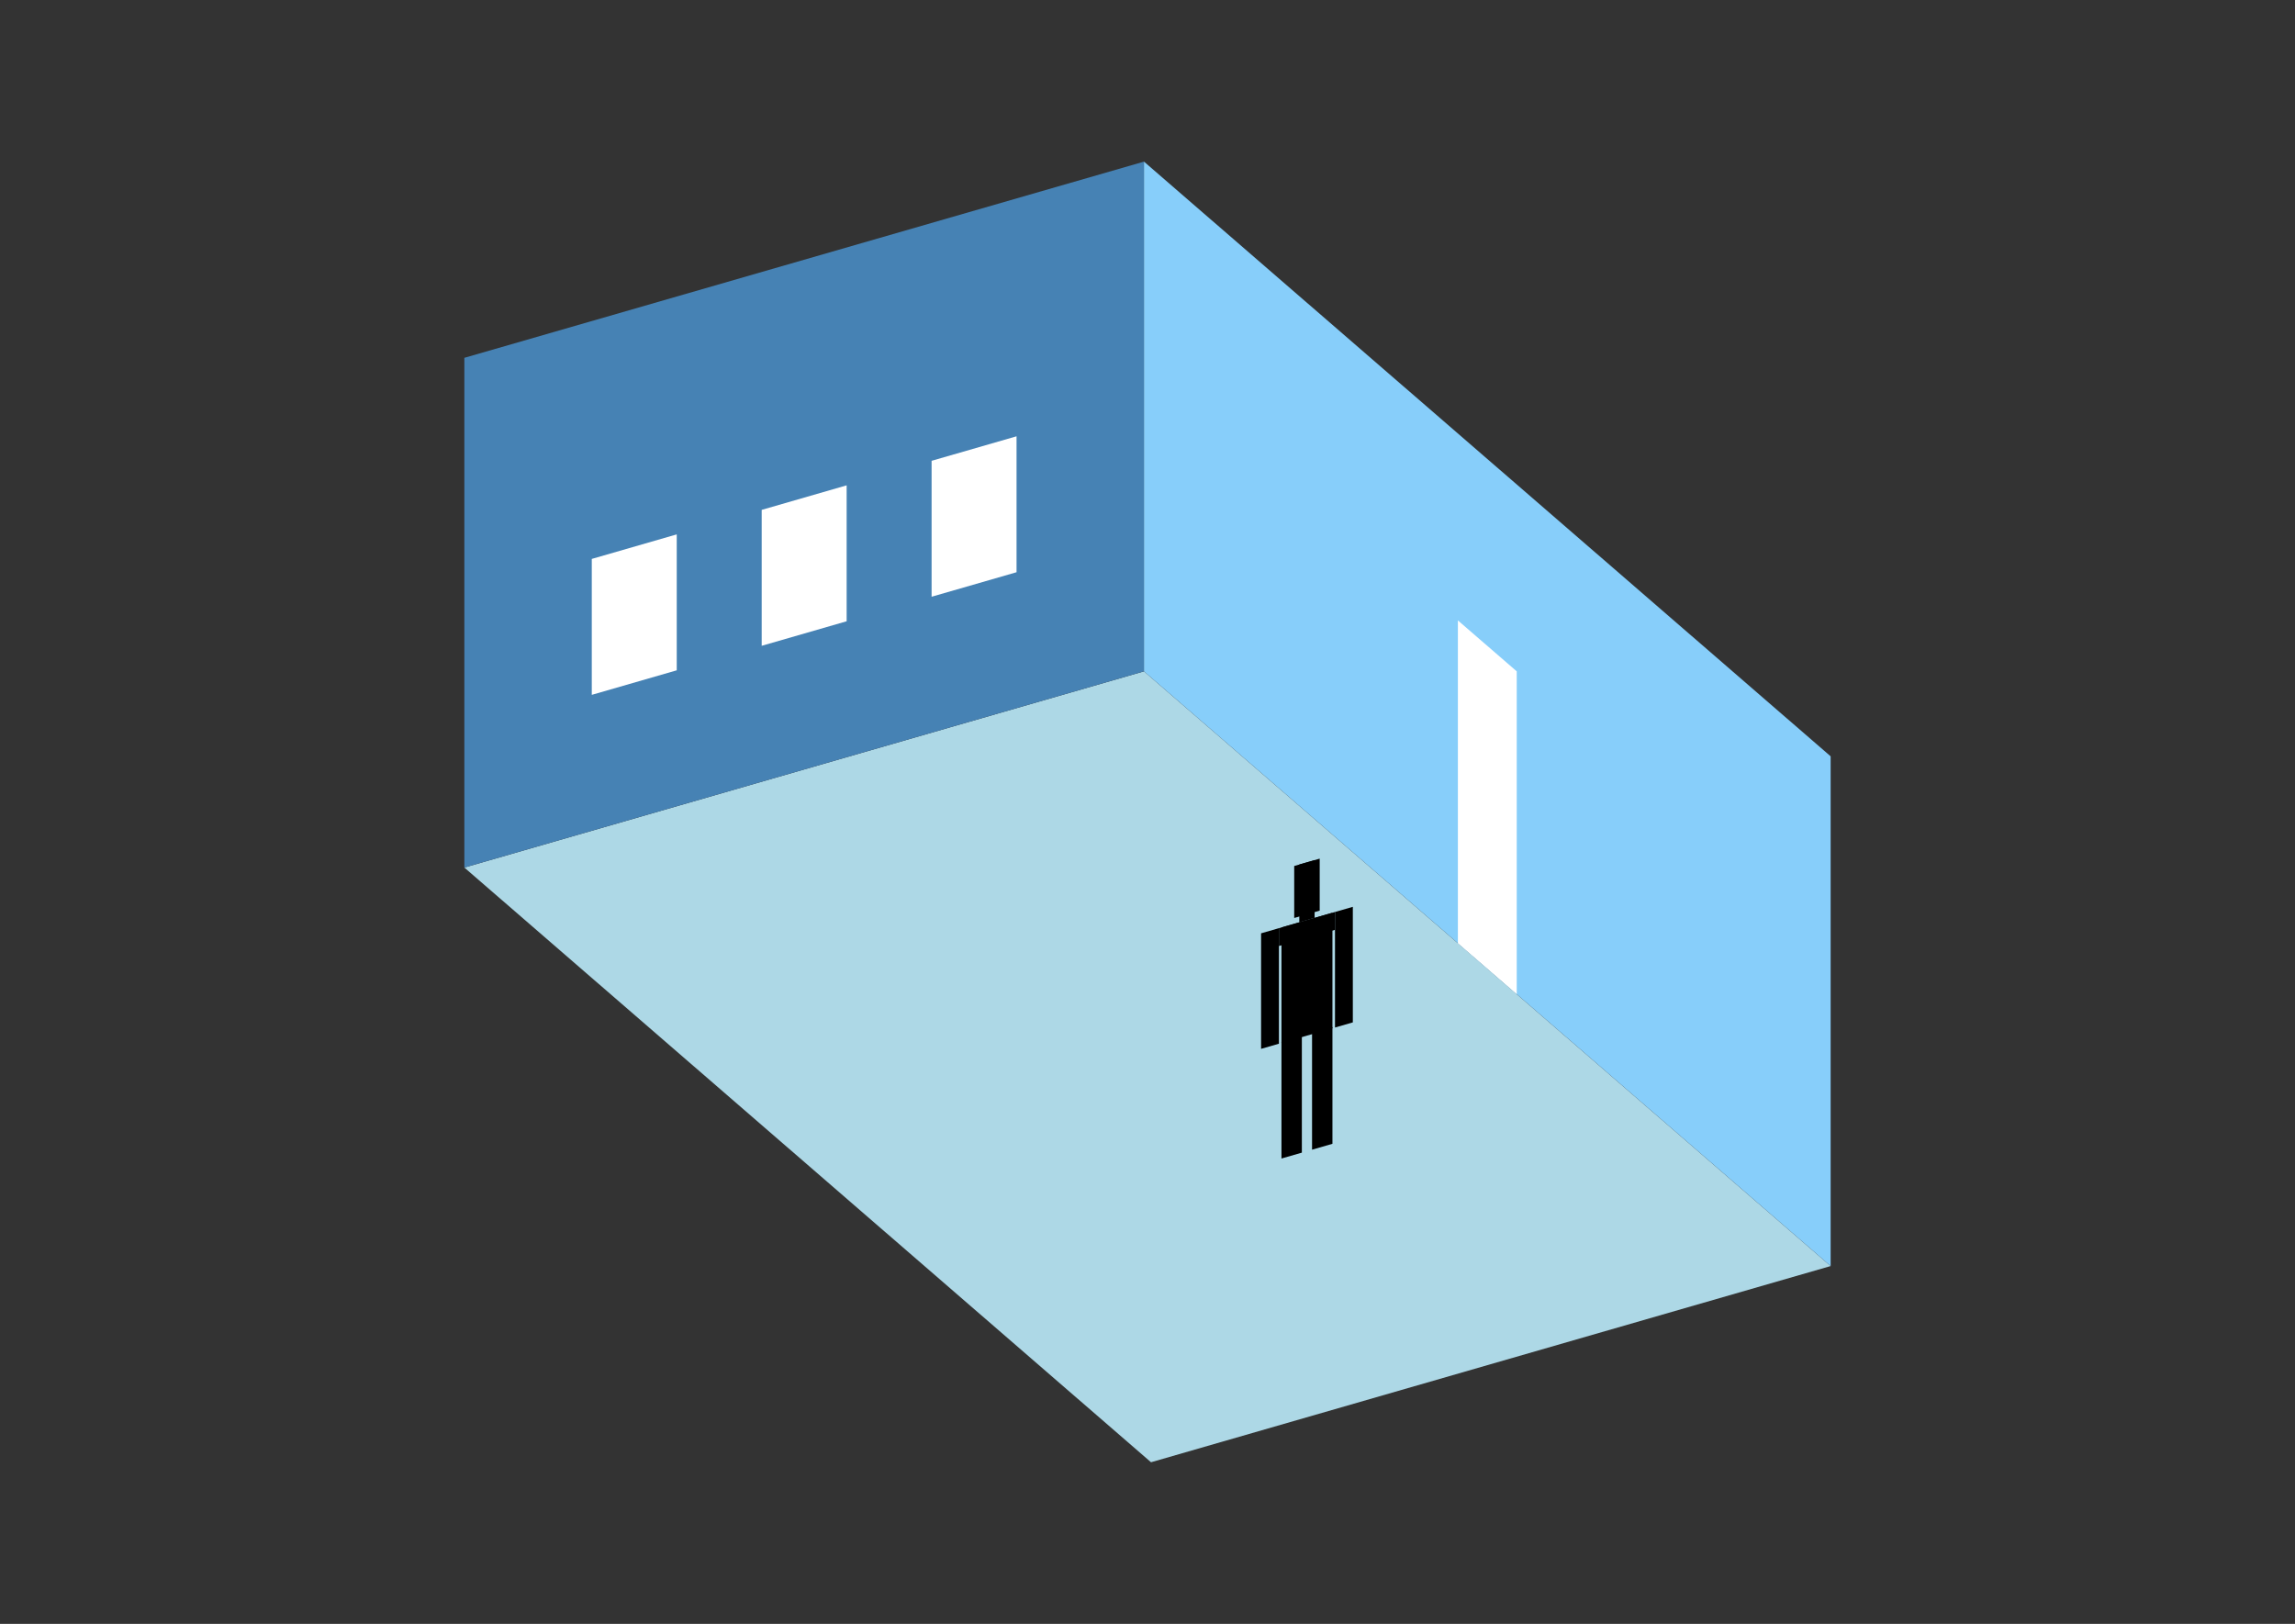 <?xml version="1.0" encoding="UTF-8"?>
<svg
  xmlns="http://www.w3.org/2000/svg"
  width="848"
  height="600"
  style="background-color:white"
>
  <rect width="100%" height="100%" fill="#333333" stroke="none"/>
  <polygon fill="lightblue" points="425.301,540.281 171.579,320.551 422.699,248.059 676.421,467.789" />
  <polygon fill="steelblue" points="171.579,320.551 171.579,132.211 422.699,59.719 422.699,248.059" />
  <polygon fill="lightskyblue" points="676.421,467.789 676.421,279.449 422.699,59.719 422.699,248.059" />
  <polygon fill="white" points="560.434,367.341 560.434,248.059 538.686,229.225 538.686,348.507" />
  <polygon fill="white" points="218.664,256.735 218.664,206.511 250.054,197.449 250.054,247.673" />
  <polygon fill="white" points="281.444,238.612 281.444,188.388 312.834,179.326 312.834,229.55" />
  <polygon fill="white" points="344.224,220.489 344.224,170.265 375.614,161.203 375.614,211.427" />
  <polygon fill="hsl(324.0,50.0%,50.111%)" points="473.501,428.056 473.501,384.939 481.035,382.764 481.035,425.881" />
  <polygon fill="hsl(324.0,50.0%,50.111%)" points="492.335,422.619 492.335,379.502 484.802,381.677 484.802,424.794" />
  <polygon fill="hsl(324.0,50.0%,50.111%)" points="465.968,387.54 465.968,344.85 472.56,342.947 472.56,385.637" />
  <polygon fill="hsl(324.0,50.0%,50.111%)" points="493.277,379.657 493.277,336.967 499.869,335.064 499.869,377.754" />
  <polygon fill="hsl(324.0,50.0%,50.111%)" points="472.56,349.539 472.56,342.947 493.277,336.967 493.277,343.558" />
  <polygon fill="hsl(324.0,50.0%,50.111%)" points="473.501,385.366 473.501,342.675 492.335,337.238 492.335,379.929" />
  <polygon fill="hsl(324.0,50.0%,50.111%)" points="478.21,339.182 478.21,319.971 487.627,317.252 487.627,336.463" />
  <polygon fill="hsl(324.0,50.0%,50.111%)" points="480.093,340.772 480.093,319.427 485.744,317.796 485.744,339.141" />
</svg>
